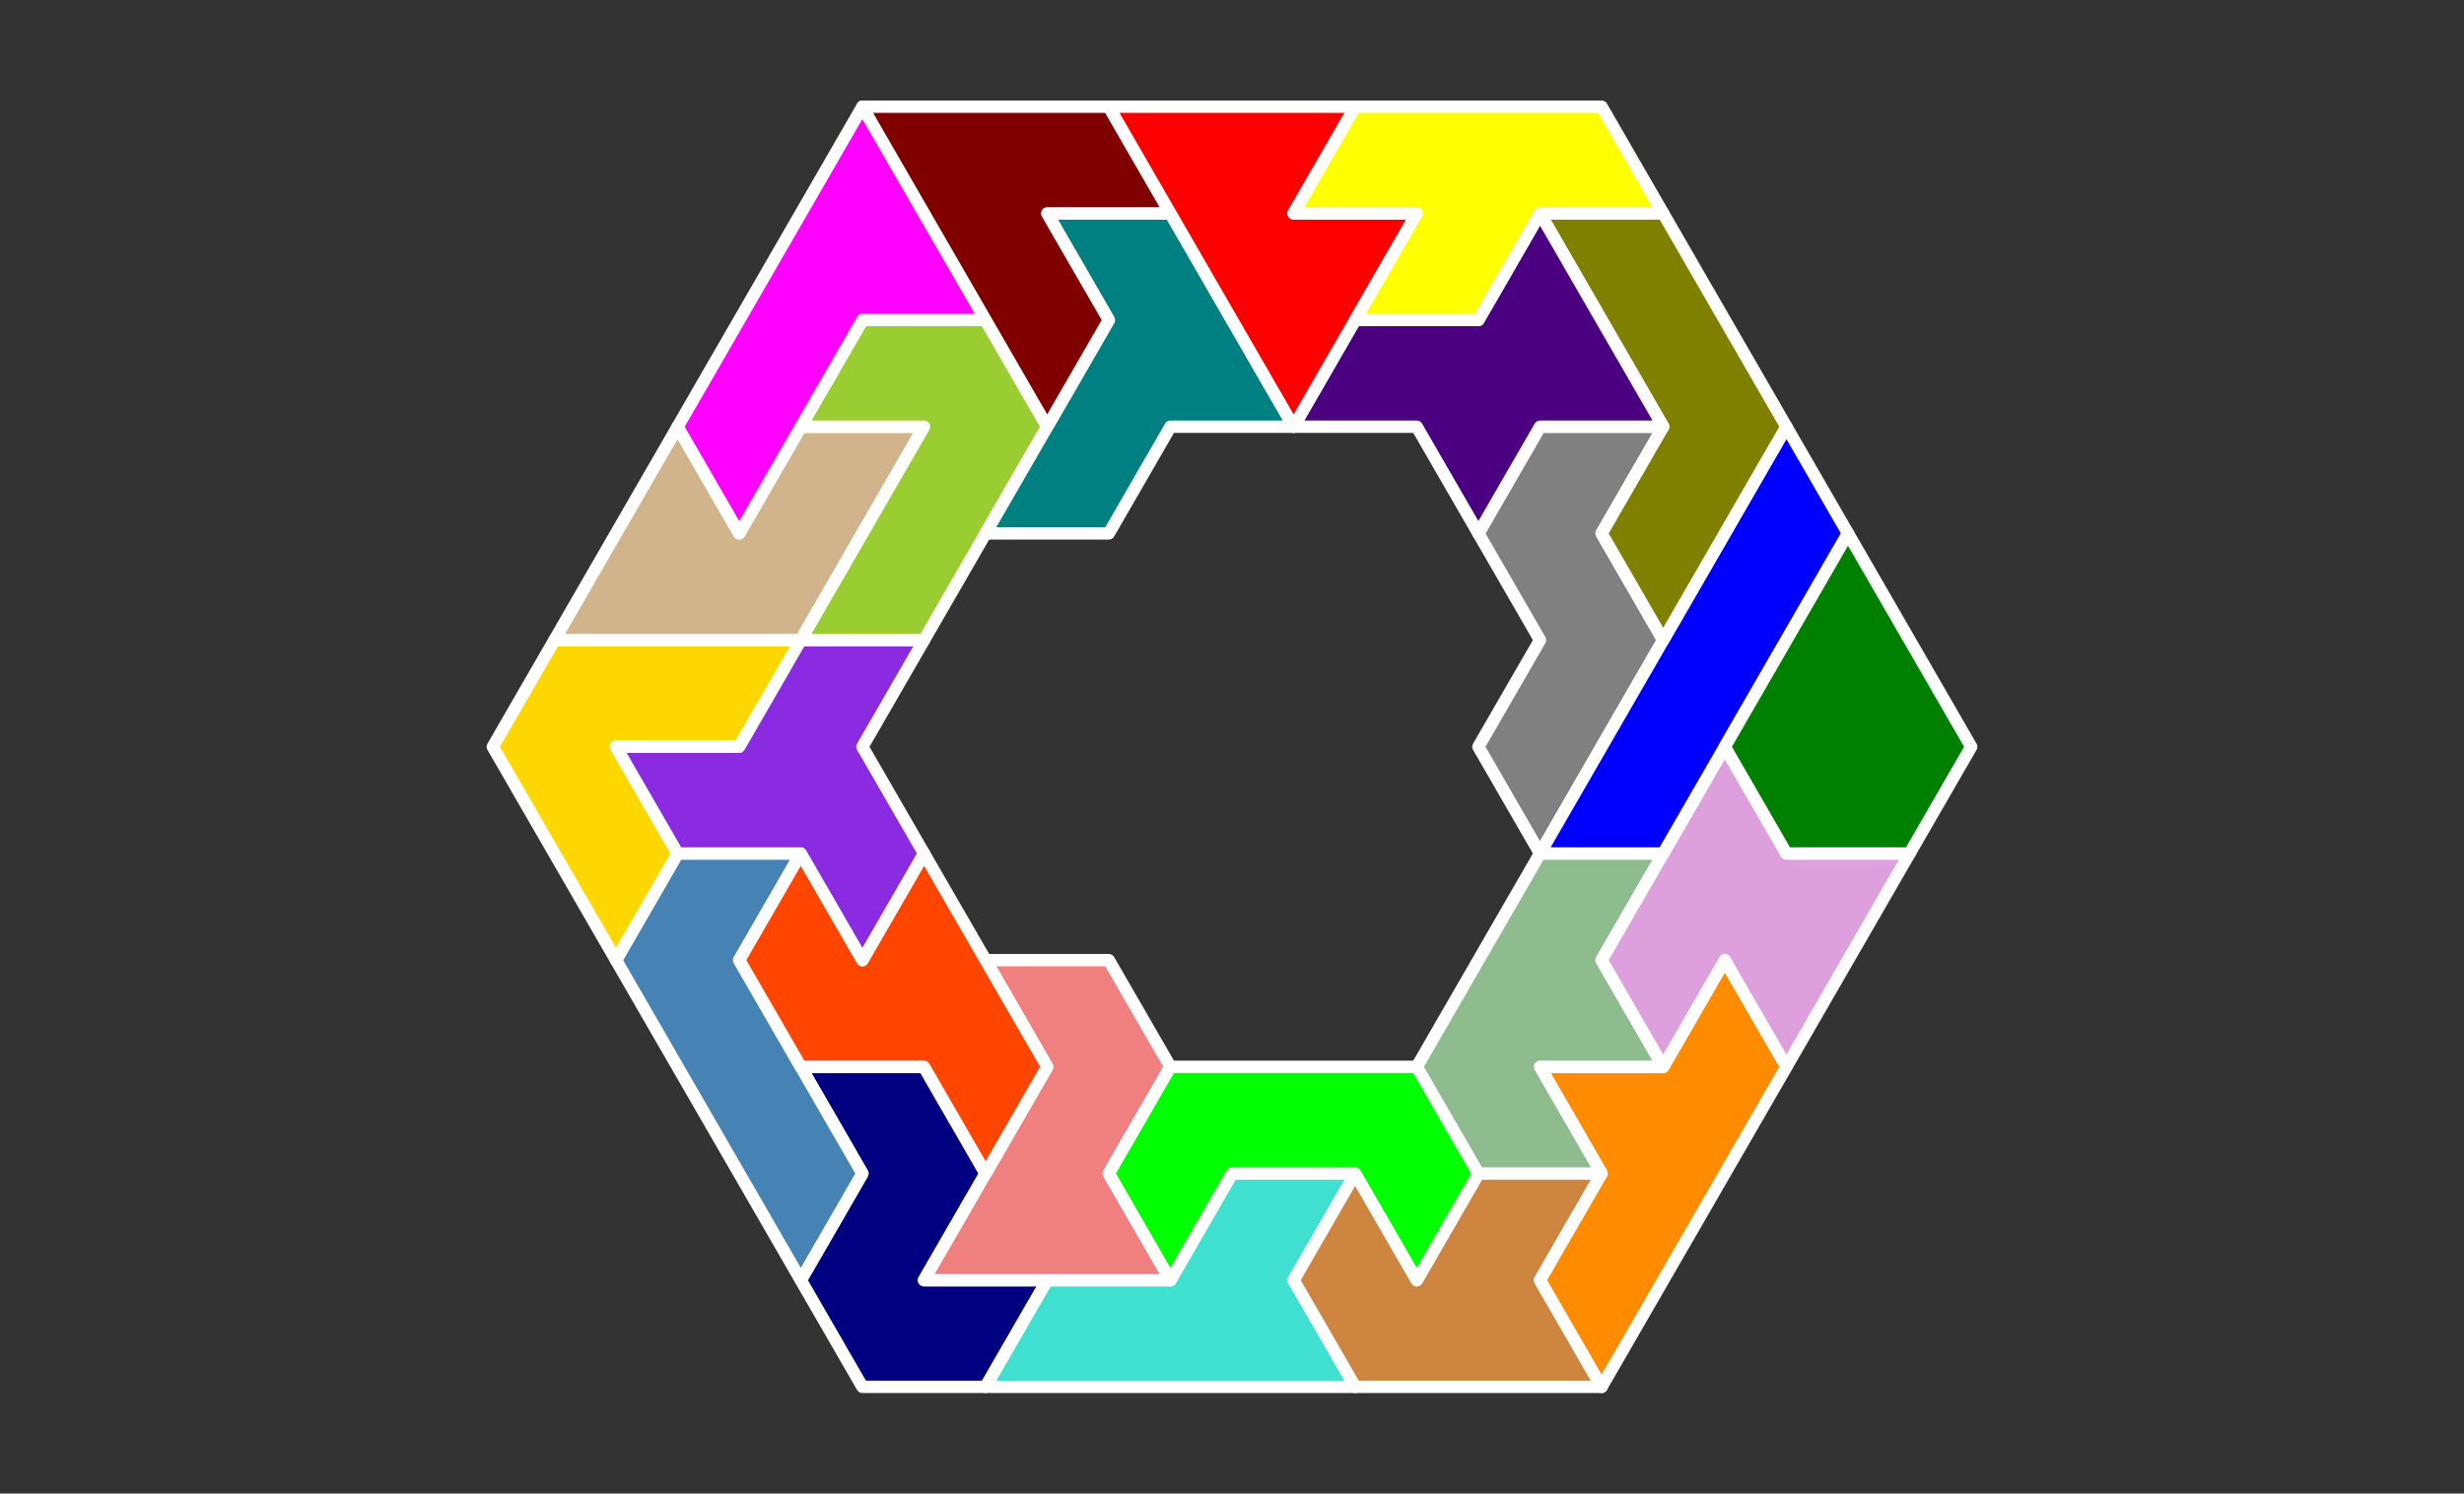 <?xml version="1.0" standalone="no"?>
<!-- Created by Polyform Puzzler (http://puzzler.sourceforge.net/) -->
<svg width="200.0" height="121.244" viewBox="0 0 200.0 121.244"
     xmlns="http://www.w3.org/2000/svg"
     xmlns:xlink="http://www.w3.org/1999/xlink">
<rect x="0" y="0" width="200.0" height="121.244" fill="#333333" stroke="none"/>
<g>
<polygon fill="navy" stroke="white"
         stroke-width="1" stroke-linejoin="round"
         points="65.000,103.923 70.000,112.583 80.000,112.583 85.000,103.923 75.000,103.923 80.000,95.263 75.000,86.603 65.000,86.603 70.000,95.263">
<desc>S7</desc>
</polygon>
<polygon fill="turquoise" stroke="white"
         stroke-width="1" stroke-linejoin="round"
         points="80.000,112.583 110.000,112.583 105.000,103.923 110.000,95.263 100.000,95.263 95.000,103.923 85.000,103.923">
<desc>H7</desc>
</polygon>
<polygon fill="peru" stroke="white"
         stroke-width="1" stroke-linejoin="round"
         points="105.000,103.923 110.000,112.583 130.000,112.583 125.000,103.923 130.000,95.263 120.000,95.263 115.000,103.923 110.000,95.263">
<desc>A7</desc>
</polygon>
<polygon fill="darkorange" stroke="white"
         stroke-width="1" stroke-linejoin="round"
         points="125.000,103.923 130.000,112.583 145.000,86.603 140.000,77.942 135.000,86.603 125.000,86.603 130.000,95.263">
<desc>E7</desc>
</polygon>
<polygon fill="steelblue" stroke="white"
         stroke-width="1" stroke-linejoin="round"
         points="60.000,95.263 65.000,103.923 70.000,95.263 60.000,77.942 65.000,69.282 55.000,69.282 50.000,77.942">
<desc>L7</desc>
</polygon>
<polygon fill="lightcoral" stroke="white"
         stroke-width="1" stroke-linejoin="round"
         points="75.000,103.923 95.000,103.923 90.000,95.263 95.000,86.603 90.000,77.942 80.000,77.942 85.000,86.603">
<desc>Q7</desc>
</polygon>
<polygon fill="lime" stroke="white"
         stroke-width="1" stroke-linejoin="round"
         points="90.000,95.263 95.000,103.923 100.000,95.263 110.000,95.263 115.000,103.923 120.000,95.263 115.000,86.603 95.000,86.603">
<desc>C7</desc>
</polygon>
<polygon fill="orangered" stroke="white"
         stroke-width="1" stroke-linejoin="round"
         points="75.000,86.603 80.000,95.263 85.000,86.603 75.000,69.282 70.000,77.942 65.000,69.282 60.000,77.942 65.000,86.603">
<desc>Z7</desc>
</polygon>
<polygon fill="darkseagreen" stroke="white"
         stroke-width="1" stroke-linejoin="round"
         points="115.000,86.603 120.000,95.263 130.000,95.263 125.000,86.603 135.000,86.603 130.000,77.942 135.000,69.282 125.000,69.282">
<desc>F7</desc>
</polygon>
<polygon fill="plum" stroke="white"
         stroke-width="1" stroke-linejoin="round"
         points="130.000,77.942 135.000,86.603 140.000,77.942 145.000,86.603 155.000,69.282 145.000,69.282 140.000,60.622">
<desc>B7</desc>
</polygon>
<polygon fill="gold" stroke="white"
         stroke-width="1" stroke-linejoin="round"
         points="45.000,69.282 50.000,77.942 55.000,69.282 50.000,60.622 60.000,60.622 65.000,51.962 45.000,51.962 40.000,60.622">
<desc>V7</desc>
</polygon>
<polygon fill="blueviolet" stroke="white"
         stroke-width="1" stroke-linejoin="round"
         points="65.000,69.282 70.000,77.942 75.000,69.282 70.000,60.622 75.000,51.962 65.000,51.962 60.000,60.622 50.000,60.622 55.000,69.282">
<desc>W7</desc>
</polygon>
<polygon fill="gray" stroke="white"
         stroke-width="1" stroke-linejoin="round"
         points="120.000,60.622 125.000,69.282 135.000,51.962 130.000,43.301 135.000,34.641 125.000,34.641 120.000,43.301 125.000,51.962">
<desc>N7</desc>
</polygon>
<polygon fill="blue" stroke="white"
         stroke-width="1" stroke-linejoin="round"
         points="125.000,69.282 135.000,69.282 150.000,43.301 145.000,34.641">
<desc>I7</desc>
</polygon>
<polygon fill="green" stroke="white"
         stroke-width="1" stroke-linejoin="round"
         points="140.000,60.622 145.000,69.282 155.000,69.282 160.000,60.622 150.000,43.301">
<desc>D7</desc>
</polygon>
<polygon fill="tan" stroke="white"
         stroke-width="1" stroke-linejoin="round"
         points="45.000,51.962 65.000,51.962 75.000,34.641 65.000,34.641 60.000,43.301 55.000,34.641">
<desc>U7</desc>
</polygon>
<polygon fill="yellowgreen" stroke="white"
         stroke-width="1" stroke-linejoin="round"
         points="65.000,51.962 75.000,51.962 85.000,34.641 80.000,25.981 70.000,25.981 65.000,34.641 75.000,34.641">
<desc>J7</desc>
</polygon>
<polygon fill="olive" stroke="white"
         stroke-width="1" stroke-linejoin="round"
         points="130.000,43.301 135.000,51.962 145.000,34.641 135.000,17.321 125.000,17.321 135.000,34.641">
<desc>R7</desc>
</polygon>
<polygon fill="magenta" stroke="white"
         stroke-width="1" stroke-linejoin="round"
         points="55.000,34.641 60.000,43.301 70.000,25.981 80.000,25.981 70.000,8.660">
<desc>P7</desc>
</polygon>
<polygon fill="teal" stroke="white"
         stroke-width="1" stroke-linejoin="round"
         points="80.000,43.301 90.000,43.301 95.000,34.641 105.000,34.641 95.000,17.321 85.000,17.321 90.000,25.981">
<desc>T7</desc>
</polygon>
<polygon fill="indigo" stroke="white"
         stroke-width="1" stroke-linejoin="round"
         points="115.000,34.641 120.000,43.301 125.000,34.641 135.000,34.641 125.000,17.321 120.000,25.981 110.000,25.981 105.000,34.641">
<desc>X7</desc>
</polygon>
<polygon fill="maroon" stroke="white"
         stroke-width="1" stroke-linejoin="round"
         points="80.000,25.981 85.000,34.641 90.000,25.981 85.000,17.321 95.000,17.321 90.000,8.660 70.000,8.660">
<desc>G7</desc>
</polygon>
<polygon fill="red" stroke="white"
         stroke-width="1" stroke-linejoin="round"
         points="100.000,25.981 105.000,34.641 115.000,17.321 105.000,17.321 110.000,8.660 90.000,8.660">
<desc>M7</desc>
</polygon>
<polygon fill="yellow" stroke="white"
         stroke-width="1" stroke-linejoin="round"
         points="110.000,25.981 120.000,25.981 125.000,17.321 135.000,17.321 130.000,8.660 110.000,8.660 105.000,17.321 115.000,17.321">
<desc>Y7</desc>
</polygon>
</g>
</svg>
